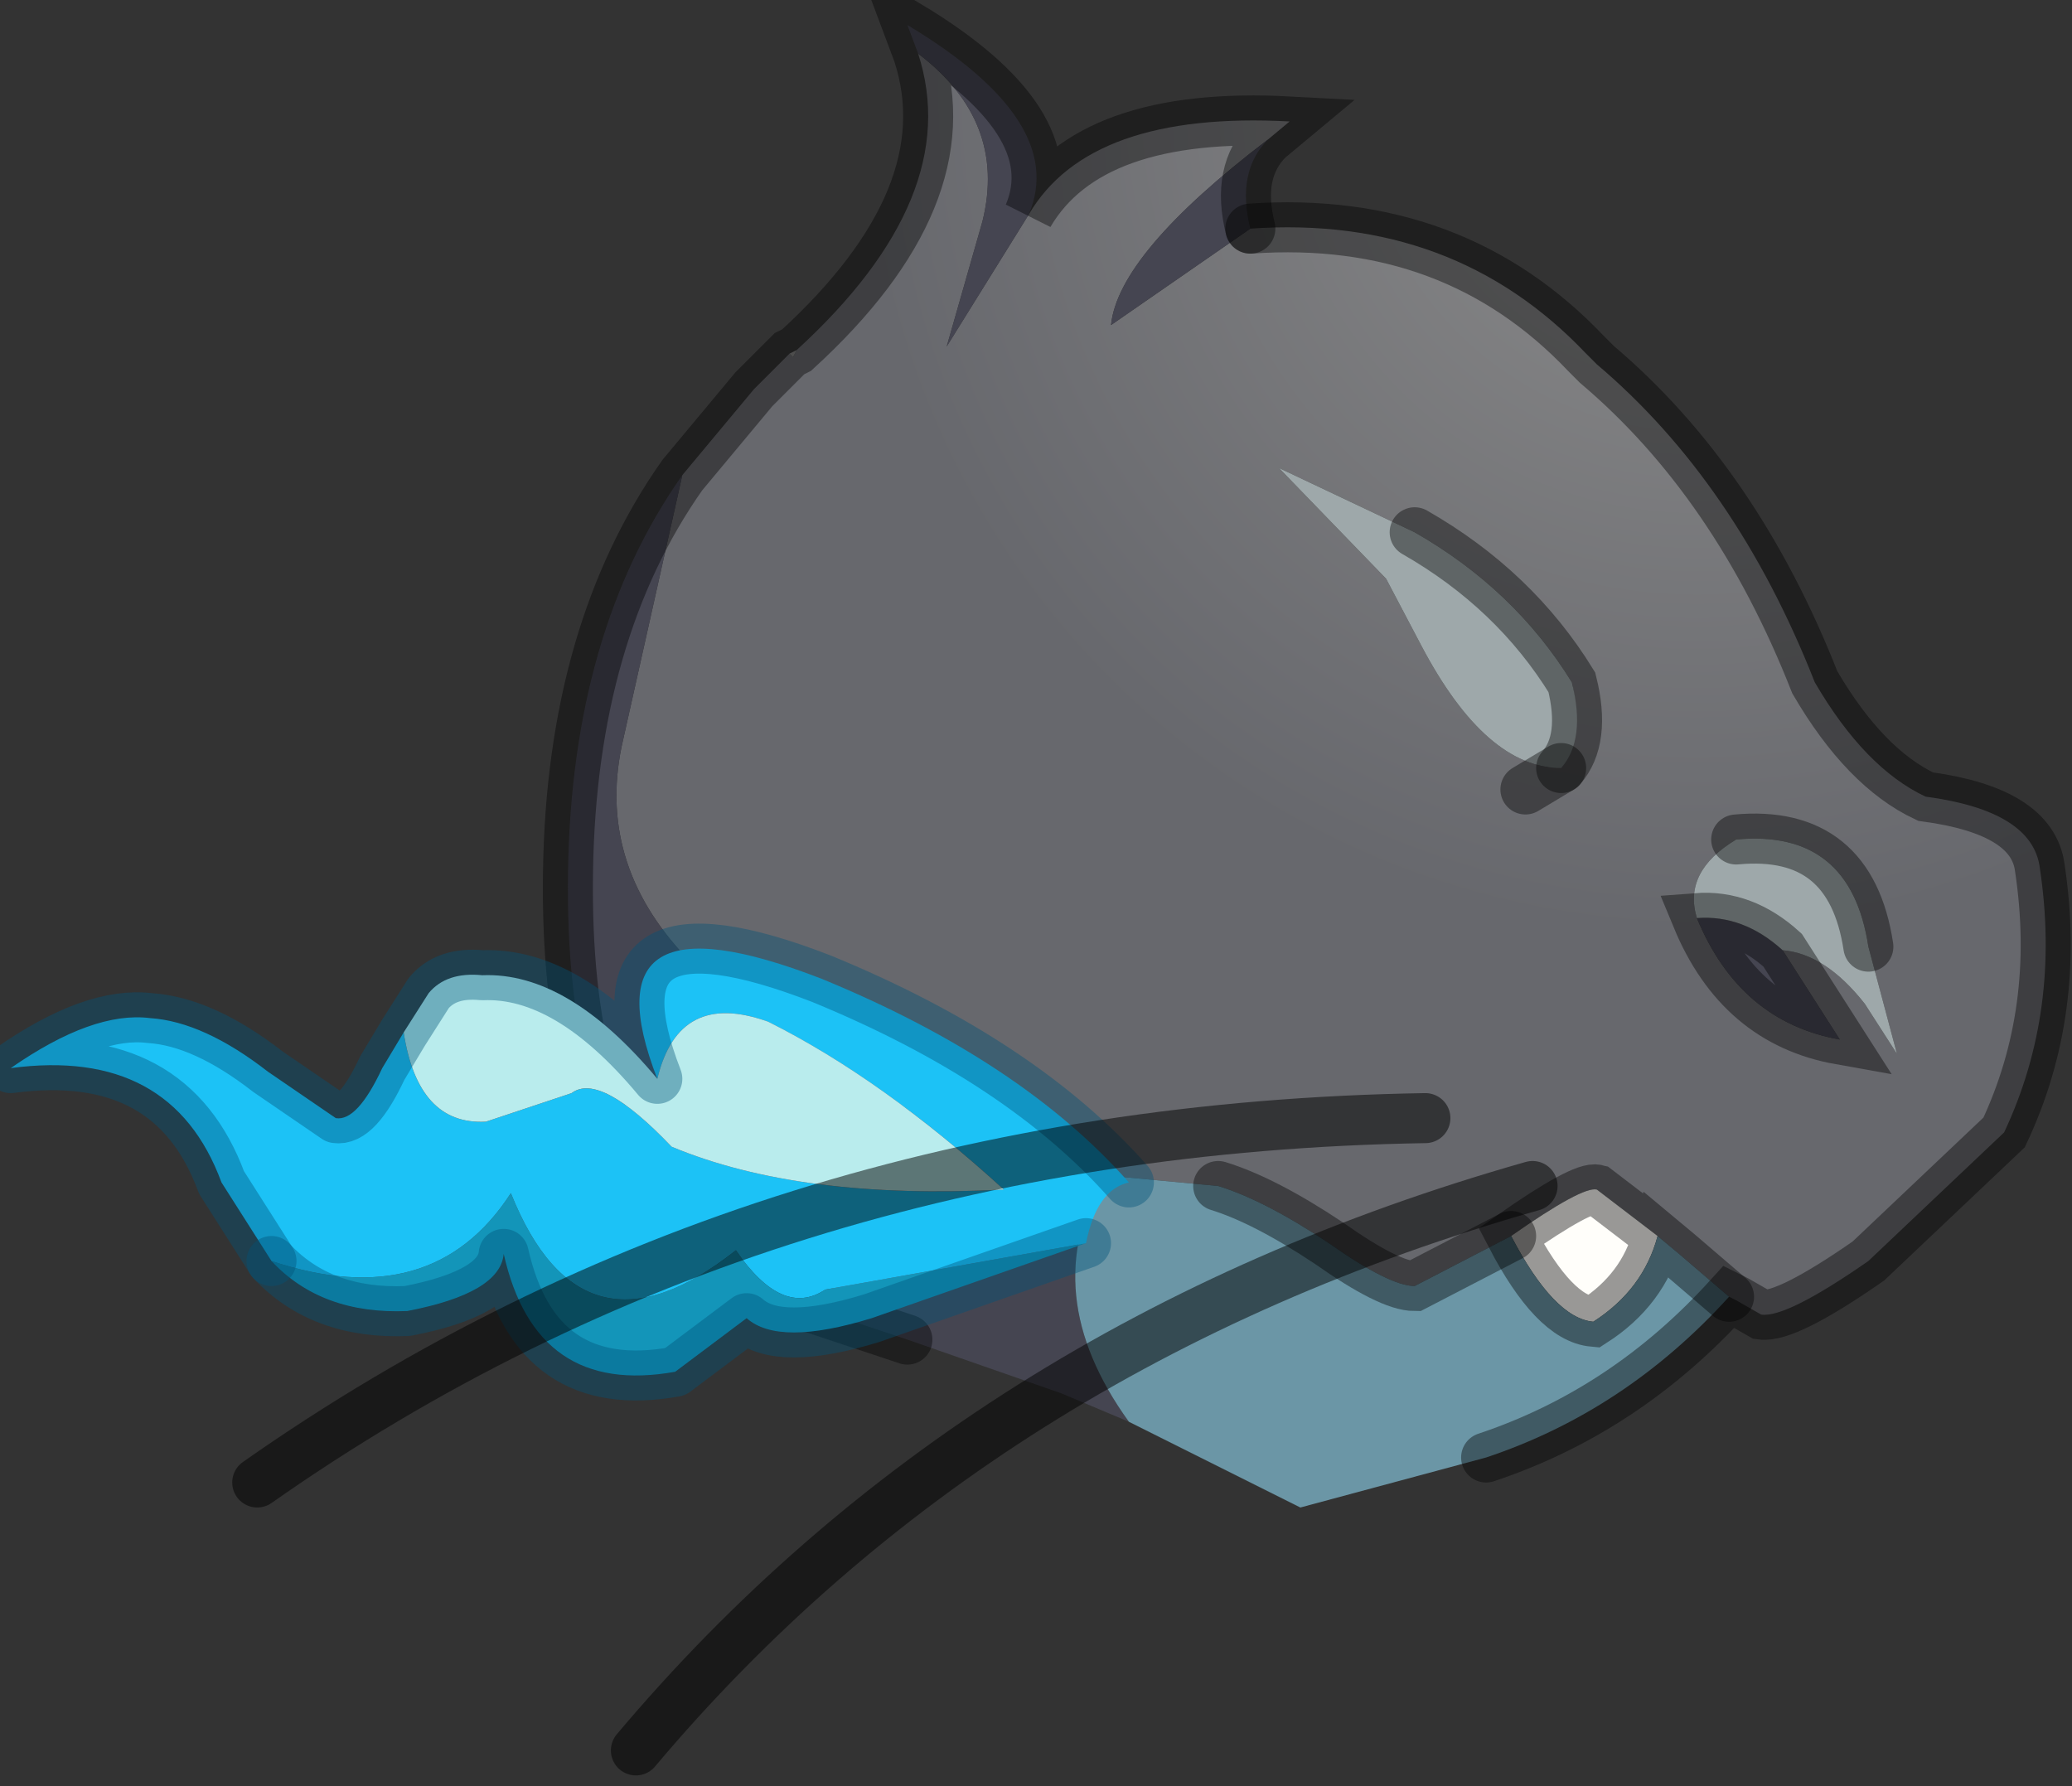 <?xml version="1.0" encoding="utf-8"?>
<svg version="1.1" id="Layer_1"
xmlns="http://www.w3.org/2000/svg"
xmlns:xlink="http://www.w3.org/1999/xlink"
width="29px" height="25px"
xml:space="preserve">
<rect width="100%" height="100%" fill="#333333" stroke="none"/>
<g id="PathID_2772" transform="matrix(1, 0, 0, 1, 15.7, 12.85)">
<radialGradient
id="RadialGradID_633" gradientUnits="userSpaceOnUse" gradientTransform="matrix(0.015, 0, 0, 0.015, 8.05, -11.55)" spreadMethod ="pad" cx="0" cy="0" r="819.2" fx="0" fy="0" >
<stop  offset="0"  style="stop-color:#8C8C8C;stop-opacity:1" />
<stop  offset="0.957"  style="stop-color:#67686D;stop-opacity:1" />
</radialGradient>
<path style="fill:url(#RadialGradID_633) " d="M7.8 4.7L7.5 4.45L6.65 3.8Q6.45 3.75 5.45 4.45L4.1 5.15Q3.75 5.15 2.9 4.55Q2 3.95 1.35 3.75L-0.25 3.6L-1.45 3.3Q-2.65 2.95 -3.7 2.25L-4.2 1.95L-4.9 1.5L-5.15 1.35L-6 0.65Q-7.35 -0.7 -7 -2.4L-6.15 -6.2L-5.15 -7.4L-4.65 -7.9L-4.6 -7.85L-4.55 -7.95Q-2.2 -10.1 -2.85 -12.1Q-1.6 -11.15 -1.95 -9.75L-2.45 -8L-1.3 -9.85Q-0.45 -11.3 2.35 -11.15L2.05 -10.9Q-0.05 -9.3 -0.15 -8.3L1.8 -9.65Q4.65 -9.85 6.5 -7.9L6.65 -7.75Q8.6 -6.1 9.7 -3.3Q10.4 -2.1 11.25 -1.7Q12.75 -1.5 12.85 -0.7Q13.15 1.3 12.35 3L10.45 4.8Q9.3 5.6 8.95 5.55L8.6 5.35L8.5 5.3L7.8 4.7M4.1 -5.4L2.2 -6.3L3.7 -4.75L4.2 -3.8Q5.1 -2.1 6.15 -2.1L5.65 -1.8Q6.5 -2.5 6.3 -3.3Q5.5 -4.6 4.1 -5.4M5.65 -1.8L6.15 -2.1M10.05 1.7L9.25 0.45Q9.85 0.5 10.4 1.2L10.85 1.9L10.45 0.4Q10.2 -1.25 8.6 -1.1Q7.85 -0.65 8.05 0Q8.65 1.45 10.05 1.7" />
<path style="fill:#454551;fill-opacity:1" d="M-7 -2.4Q-7.35 -0.7 -6 0.65L-5.15 1.35L-4.9 1.5L-4.2 1.95L-3.7 2.25Q-2.65 2.95 -1.45 3.3L-0.25 3.6Q-1.2 5.25 0.1 7.05L-0.85 6.65L-3 5.9L-4.35 5.45L-4.5 5.4L-6.45 4.05Q-7.8 2.7 -7.75 -0.65Q-7.7 -4 -6.15 -6.2L-7 -2.4M-2.45 -8L-1.95 -9.75Q-1.6 -11.15 -2.85 -12.1L-3 -12.5Q-0.75 -11.15 -1.3 -9.85L-2.45 -8M2.05 -10.9Q1.6 -10.45 1.8 -9.65L-0.15 -8.3Q-0.05 -9.3 2.05 -10.9M8.05 0Q8.7 -0.05 9.25 0.45L10.05 1.7Q8.65 1.45 8.05 0" />
<path style="fill:#9EA8AA;fill-opacity:1" d="M6.3 -3.3Q6.5 -2.5 6.15 -2.1Q5.1 -2.1 4.2 -3.8L3.7 -4.75L2.2 -6.3L4.1 -5.4Q5.5 -4.6 6.3 -3.3M8.05 0Q7.85 -0.65 8.6 -1.1Q10.2 -1.25 10.45 0.4L10.85 1.9L10.4 1.2Q9.85 0.5 9.25 0.45Q8.7 -0.05 8.05 0" />
<path style="fill:#FFFEFA;fill-opacity:1" d="M6.6 5.65Q6.05 5.6 5.45 4.45Q6.45 3.75 6.65 3.8L7.5 4.45Q7.3 5.2 6.6 5.65" />
<path style="fill:#6B96A6;fill-opacity:1" d="M-0.25 3.6L1.35 3.75Q2 3.95 2.9 4.55Q3.75 5.15 4.1 5.15L5.45 4.45Q6.05 5.6 6.6 5.65Q7.3 5.2 7.5 4.45L7.8 4.7L8.5 5.3Q7.05 6.9 5.1 7.55L2.5 8.25L0.1 7.05Q-1.2 5.25 -0.25 3.6" />
<path style="fill:#808080;fill-opacity:1" d="M-4.65 -7.9L-4.55 -7.95L-4.6 -7.85L-4.65 -7.9" />
<path style="fill:none;stroke-width:0.7;stroke-linecap:round;stroke-linejoin:miter;stroke-miterlimit:5;stroke:#000000;stroke-opacity:0.4" d="M1.8 -9.65Q4.65 -9.85 6.5 -7.9L6.65 -7.75Q8.6 -6.1 9.7 -3.3Q10.4 -2.1 11.25 -1.7Q12.75 -1.5 12.85 -0.7Q13.15 1.3 12.35 3L10.45 4.8Q9.3 5.6 8.95 5.55L8.6 5.35L8.5 5.3Q7.05 6.9 5.1 7.55" />
<path style="fill:none;stroke-width:0.7;stroke-linecap:round;stroke-linejoin:miter;stroke-miterlimit:5;stroke:#000000;stroke-opacity:0.4" d="M-3 5.9L-4.35 5.45" />
<path style="fill:none;stroke-width:0.7;stroke-linecap:round;stroke-linejoin:miter;stroke-miterlimit:5;stroke:#000000;stroke-opacity:0.4" d="M-4.5 5.4L-6.45 4.05Q-7.8 2.7 -7.75 -0.65Q-7.7 -4 -6.15 -6.2L-5.15 -7.4L-4.65 -7.9L-4.55 -7.95Q-2.2 -10.1 -2.85 -12.1L-3 -12.5Q-0.75 -11.15 -1.3 -9.85Q-0.45 -11.3 2.35 -11.15L2.05 -10.9Q1.6 -10.45 1.8 -9.65" />
<path style="fill:none;stroke-width:0.7;stroke-linecap:round;stroke-linejoin:miter;stroke-miterlimit:5;stroke:#000000;stroke-opacity:0.4" d="M6.15 -2.1Q6.5 -2.5 6.3 -3.3Q5.5 -4.6 4.1 -5.4" />
<path style="fill:none;stroke-width:0.7;stroke-linecap:round;stroke-linejoin:miter;stroke-miterlimit:5;stroke:#000000;stroke-opacity:0.4" d="M6.15 -2.1L5.65 -1.8" />
<path style="fill:none;stroke-width:0.7;stroke-linecap:round;stroke-linejoin:miter;stroke-miterlimit:5;stroke:#000000;stroke-opacity:0.4" d="M10.45 0.4Q10.2 -1.25 8.6 -1.1" />
<path style="fill:none;stroke-width:0.7;stroke-linecap:round;stroke-linejoin:miter;stroke-miterlimit:5;stroke:#000000;stroke-opacity:0.4" d="M8.05 0Q8.7 -0.05 9.25 0.45L10.05 1.7Q8.65 1.45 8.05 0z" />
<path style="fill:none;stroke-width:0.7;stroke-linecap:round;stroke-linejoin:miter;stroke-miterlimit:5;stroke:#000000;stroke-opacity:0.4" d="M7.5 4.45L6.65 3.8Q6.45 3.75 5.45 4.45Q6.05 5.6 6.6 5.65Q7.3 5.2 7.5 4.45L7.8 4.7L8.5 5.3" />
<path style="fill:none;stroke-width:0.7;stroke-linecap:round;stroke-linejoin:miter;stroke-miterlimit:5;stroke:#000000;stroke-opacity:0.4" d="M5.45 4.45L4.1 5.15Q3.75 5.15 2.9 4.55Q2 3.95 1.35 3.75" />
</g>
<g id="PathID_2773" transform="matrix(1, 0, 0, 1, 15.7, 12.85)">
<path style="fill:#1395B9;fill-opacity:1" d="M-8.55 3.85Q-7.55 6.35 -5.4 4.65Q-4.75 5.6 -4.15 5.2L-0.5 4.55L-3.5 5.6Q-4.8 6 -5.25 5.6L-6.25 6.35Q-8.2 6.7 -8.65 4.7Q-8.7 5.25 -10 5.5Q-11.2 5.55 -11.9 4.8Q-9.65 5.55 -8.55 3.85" />
<path style="fill:#1CC2F6;fill-opacity:1" d="M-8.9 2.85L-7.7 2.45Q-7.3 2.15 -6.3 3.2Q-4.5 3.95 -1.65 3.8Q-3.35 2.25 -4.95 1.45Q-6.2 1 -6.5 2.25Q-7.55 -0.45 -4.2 0.85Q-1.4 2 0.1 3.7Q-0.35 3.8 -0.5 4.55L-4.15 5.2Q-4.75 5.6 -5.4 4.65Q-7.55 6.35 -8.55 3.85Q-9.65 5.55 -11.9 4.8L-12.6 3.7Q-13.3 1.8 -15.55 2.1Q-14.4 1.3 -13.6 1.4Q-12.85 1.45 -11.95 2.15L-11 2.8Q-10.7 2.85 -10.35 2.1L-10.05 1.6Q-9.85 2.9 -8.9 2.85" />
<path style="fill:#B9ECED;fill-opacity:1" d="M-10.05 1.6L-9.7 1.05Q-9.45 0.75 -8.95 0.8Q-7.75 0.75 -6.5 2.25Q-6.2 1 -4.95 1.45Q-3.35 2.25 -1.65 3.8Q-4.5 3.95 -6.3 3.2Q-7.3 2.15 -7.7 2.45L-8.9 2.85Q-9.85 2.9 -10.05 1.6" />
<path style="fill:none;stroke-width:0.7;stroke-linecap:round;stroke-linejoin:round;stroke-miterlimit:3;stroke:#005479;stroke-opacity:0.4" d="M-11.9 4.8Q-11.2 5.55 -10 5.5Q-8.7 5.25 -8.65 4.7Q-8.2 6.7 -6.25 6.35L-5.25 5.6Q-4.8 6 -3.5 5.6L-0.5 4.55" />
<path style="fill:none;stroke-width:0.7;stroke-linecap:round;stroke-linejoin:round;stroke-miterlimit:3;stroke:#005479;stroke-opacity:0.4" d="M-11.9 4.8L-12.6 3.7Q-13.3 1.8 -15.55 2.1Q-14.4 1.3 -13.6 1.4Q-12.85 1.45 -11.95 2.15L-11 2.8Q-10.7 2.85 -10.35 2.1L-10.05 1.6L-9.7 1.05Q-9.45 0.75 -8.95 0.8Q-7.75 0.75 -6.5 2.25Q-7.55 -0.45 -4.2 0.85Q-1.4 2 0.1 3.7" />
</g>
<g id="PathID_2774" transform="matrix(1, 0, 0, 1, 15.7, 12.85)">
<path style="fill:none;stroke-width:0.7;stroke-linecap:round;stroke-linejoin:miter;stroke-miterlimit:5;stroke:#000000;stroke-opacity:0.502" d="M4.25 2.8Q-5.05 2.95 -12.1 7.9" />
</g>
<g id="PathID_2775" transform="matrix(1, 0, 0, 1, 15.7, 12.85)">
<path style="fill:none;stroke-width:0.7;stroke-linecap:round;stroke-linejoin:miter;stroke-miterlimit:5;stroke:#000000;stroke-opacity:0.502" d="M5.75 3.75Q-2 5.95 -6.8 11.65" />
</g>
</svg>
